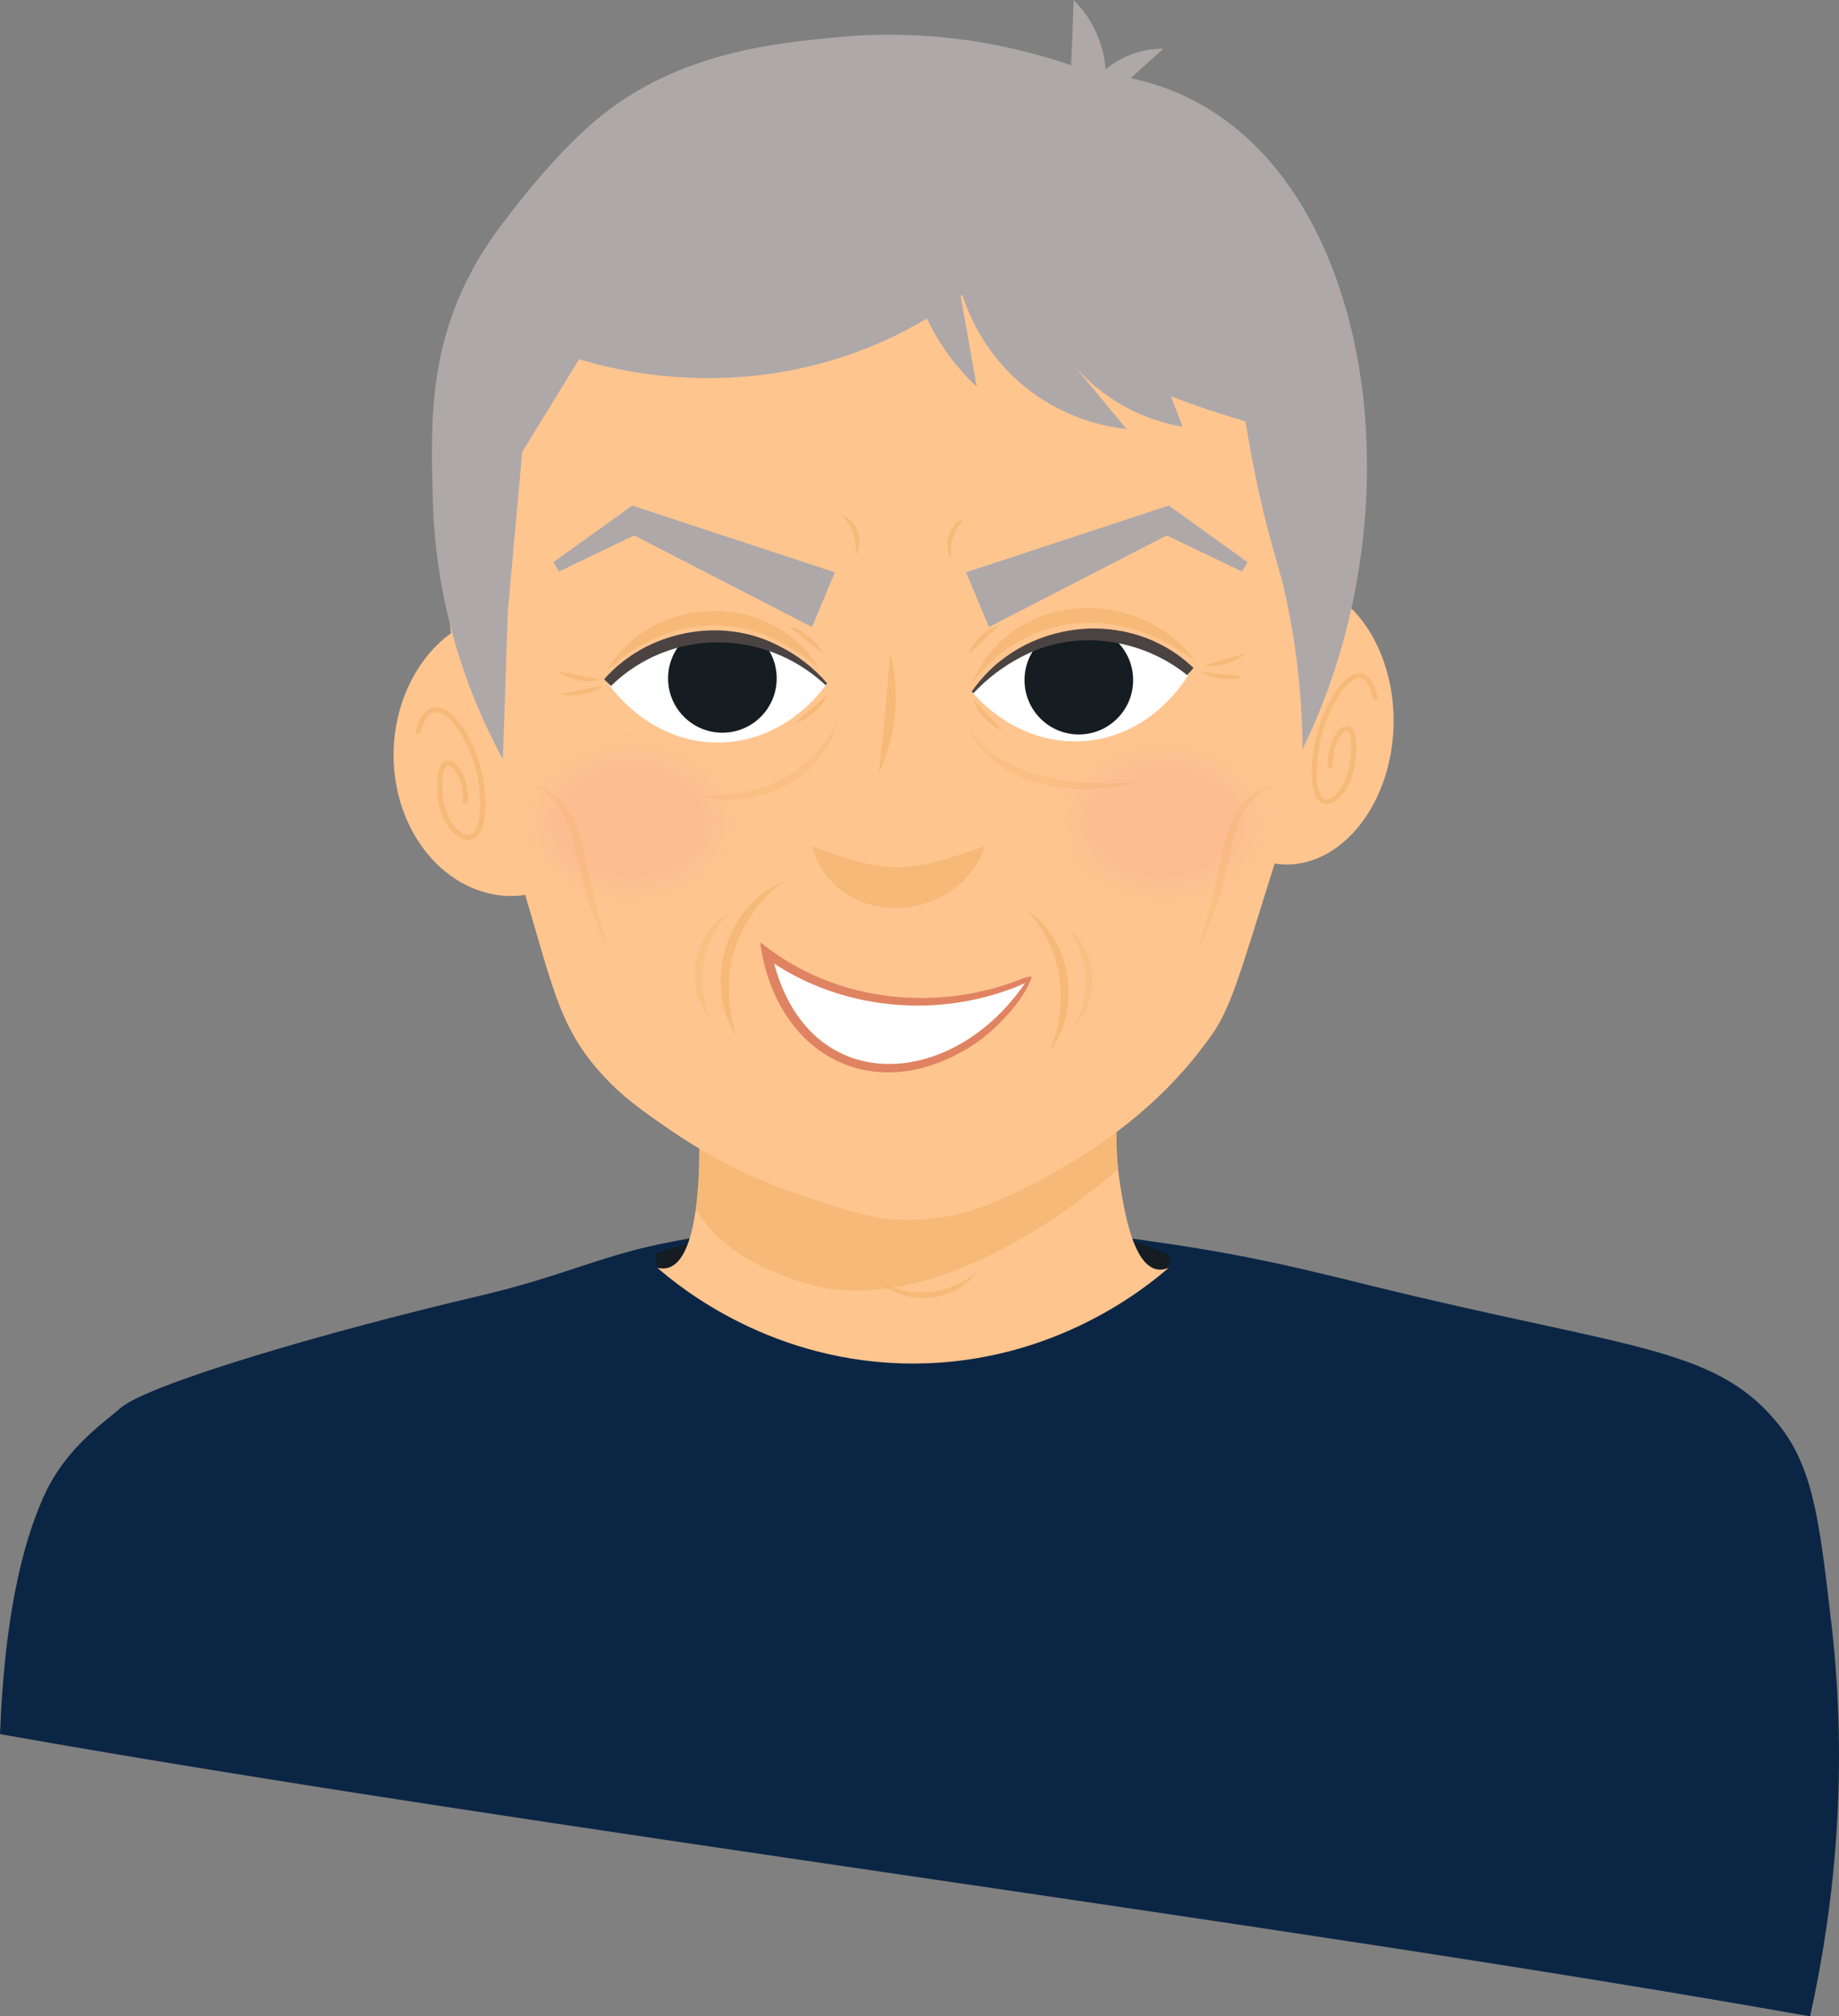 <?xml version="1.0" encoding="UTF-8"?>
<svg xmlns="http://www.w3.org/2000/svg" width="192.665" height="211.12" xmlns:xlink="http://www.w3.org/1999/xlink" viewBox="0 0 192.665 211.12">
  <rect x="0" y="0" width="192.665" height="211.12" fill="#808080" stroke="none"/>
  <defs>
    <style>
      .cls-1 {
        fill: #151c22;
      }

      .cls-1, .cls-2, .cls-3, .cls-4, .cls-5, .cls-6, .cls-7, .cls-8, .cls-9, .cls-10, .cls-11, .cls-12 {
        stroke-width: 0px;
      }

      .cls-13 {
        clip-path: url(#clippath);
      }

      .cls-2, .cls-14, .cls-15 {
        fill: none;
      }

      .cls-14 {
        stroke-width: .516px;
      }

      .cls-14, .cls-15 {
        stroke: #f1b068;
        stroke-miterlimit: 10;
      }

      .cls-14, .cls-15, .cls-6, .cls-8, .cls-9, .cls-16, .cls-17 {
        mix-blend-mode: multiply;
      }

      .cls-14, .cls-15, .cls-8, .cls-17 {
        opacity: .6;
      }

      .cls-18 {
        clip-path: url(#clippath-1);
      }

      .cls-3 {
        fill: #ffc58f;
      }

      .cls-15 {
        stroke-width: .546px;
      }

      .cls-4 {
        fill: #4b4342;
      }

      .cls-5 {
        fill: #aea8a9;
      }

      .cls-6 {
        fill: url(#radial-gradient-2);
      }

      .cls-6, .cls-9 {
        opacity: .1;
      }

      .cls-7 {
        fill: #e08362;
      }

      .cls-8, .cls-12 {
        fill: #f1b068;
      }

      .cls-9 {
        fill: url(#radial-gradient);
      }

      .cls-10 {
        fill: #0b2645;
      }

      .cls-19 {
        isolation: isolate;
      }

      .cls-16 {
        opacity: .3;
      }

      .cls-11 {
        fill: #fff;
      }
    </style>
    <clipPath id="clippath">
      <path class="cls-2" d="M124.712,70.316c-.208.388-3.805,6.818-11.269,7.286-6.905.433-11.146-4.611-11.549-5.107.709-.868,4.341-5.126,10.701-5.835,6.682-.744,11.322,2.994,12.116,3.656Z"/>
    </clipPath>
    <clipPath id="clippath-1">
      <path class="cls-2" d="M63.65,71.471c.241.368,4.387,6.458,11.864,6.271,6.917-.174,10.699-5.569,11.057-6.099-.783-.802-4.773-4.726-11.171-4.875-6.722-.156-11.017,3.974-11.75,4.703Z"/>
    </clipPath>
    <radialGradient id="radial-gradient" cx="66.864" cy="86.115" fx="66.864" fy="86.115" r="17.129" gradientTransform="translate(64.859 30.53) scale(.853 .645)" gradientUnits="userSpaceOnUse">
      <stop offset=".538" stop-color="#e984a2"/>
      <stop offset=".593" stop-color="rgba(233, 132, 162, .887)" stop-opacity=".887"/>
      <stop offset=".711" stop-color="rgba(233, 132, 162, .597)" stop-opacity=".597"/>
      <stop offset=".882" stop-color="rgba(233, 132, 162, .136)" stop-opacity=".136"/>
      <stop offset=".931" stop-color="#e984a2" stop-opacity="0"/>
    </radialGradient>
    <radialGradient id="radial-gradient-2" cx="1.426" fx="1.426" xlink:href="#radial-gradient"/>
  </defs>
  <g class="cls-19">
    <g id="Layer_2" data-name="Layer 2">
      <g id="Layer_1-2" data-name="Layer 1">
        <g>
          <path class="cls-10" d="M69.026,130.286c21.922-4.554,40.237-2,53.736,0,8.248,1.222,13.579,2.535,20.737,4.298,26.876,6.619,35.936,6.333,42.565,14.231,3.883,4.626,4.523,10.14,5.802,21.168,1.828,15.764.283,29.795-2.232,41.139-55.489-9.851-134.144-19.701-189.633-29.552.442-11.718,2.198-19.557,4.546-24.817,2.251-5.044,6.129-7.639,8.096-9.34,2.807-2.426,20.888-7.815,37.737-11.765,8.198-1.922,12.354-4.053,18.648-5.361Z"/>
          <path class="cls-1" d="M68.628,131.226c3.127-.966,5.903-1.648,8.191-2.137,8.06-1.723,22.796-4.785,39.063-.034,2.852.833,5.164,1.734,6.76,2.41-.067.425-.133.85-.2,1.276-2.406,2.093-12.007,9.948-26.567,10.027-14.838.08-24.645-7.972-27.009-10.027-.08-.505-.159-1.01-.239-1.515Z"/>
          <path class="cls-3" d="M55.951,93.524c-6.605,1.609-13.139-3.614-14.475-11.571-1.336-7.957,3-15.829,9.604-17.438,1.624,9.67,3.247,19.339,4.871,29.009Z"/>
          <path class="cls-3" d="M133.188,90.352c5.93,1.219,11.645-4.38,12.66-12.404,1.015-8.024-3.029-15.631-8.958-16.85-1.234,9.751-2.468,19.503-3.702,29.254Z"/>
          <path class="cls-14" d="M144.121,73.284c-.16-.828-.51-2.106-1.256-2.464-1.605-.771-4.136,3.145-4.887,7.195-.291,1.571-.573,4.555.3,5.574.862,1.006,2.507-.308,3.184-2.633.499-1.713.549-4.237-.135-4.642-.419-.249-1.089.313-1.531,1.401-.513,1.263-.446,2.559-.438,2.687"/>
          <path class="cls-15" d="M43.736,76.777c.218-.819.67-2.077,1.523-2.396,1.833-.687,4.481,3.354,5.13,7.438.252,1.584.426,4.579-.599,5.551-1.013.96-2.792-.437-3.439-2.794-.477-1.736-.414-4.26.371-4.63.481-.227,1.204.368,1.648,1.479.515,1.288.378,2.579.363,2.706"/>
          <path class="cls-3" d="M73.154,115.609c.118,2.071.835,16.058-3.189,17.141-.317.085-.68.095-1.098-.008,2.364,2.056,12.171,10.107,27.009,10.027,14.56-.079,24.161-7.935,26.567-10.027-.296.125-.73.253-1.214.168-2.489-.437-3.407-5.99-3.827-8.531-.344-2.079-.64-5.141-.239-8.929-14.67.053-29.339.106-44.009.159Z"/>
          <path class="cls-8" d="M84.631,134.43c8.421,2.588,20.807-1.933,32.512-12.011-.193-1.882-.269-4.233.02-6.97-14.67.053-29.339.106-44.009.159.07,1.221.346,6.577-.261,10.994,3.107,5.167,8.967,6.976,11.738,7.828Z"/>
          <path class="cls-3" d="M139.823,50.15c-3.572-19.687-20.057-45.475-45.763-45.763-25.664-.287-43.254,25.038-46.56,43.371-.914,5.071-1.653,16.273,1.677,28.484,1.095,4.017,1.141,2.66,3.859,11.042,4.717,14.546,4.804,19.326,9.833,24.981,2.258,2.539,4.432,4.039,7.282,6.006,6.697,4.622,12.713,6.577,15.945,7.601,3.755,1.189,5.677,1.799,8.557,1.86,5.03.106,8.867-1.483,10.79-2.445,11.684-5.323,17.649-11.76,20.622-15.733.332-.444.844-1.061,1.41-1.997,1.92-3.172,2.934-7.357,7.413-21.39,1.278-4.004,2.336-7.237,2.987-9.212,1.925-6.06,3.972-15.655,1.948-26.806Z"/>
          <g class="cls-17">
            <path class="cls-12" d="M103.179,88.612c-2.838,8.347-15.637,8.861-18.112-0,3.237,1.131,5.815,2.186,8.98,2.182,3.133-.001,5.929-1.124,9.132-2.182h0Z"/>
          </g>
          <g class="cls-17">
            <path class="cls-12" d="M89.663,58.184c.144-1.595-.333-3.129-1.512-4.242,1.701.507,2.367,2.784,1.512,4.242h0Z"/>
          </g>
          <g class="cls-17">
            <path class="cls-12" d="M99.649,58.524c-.881-1.442-.256-3.731,1.435-4.269-1.158,1.135-1.607,2.677-1.435,4.269h0Z"/>
          </g>
          <g>
            <g class="cls-17">
              <path class="cls-12" d="M101.847,71.503c4.063-9.62,17.237-10.372,23.343-2.348-.95-.647-1.888-1.262-2.873-1.783-7.158-3.951-15.457-2.474-20.47,4.131h0Z"/>
            </g>
            <g class="cls-17">
              <path class="cls-12" d="M105.078,76.54c-1.065-.454-1.989-1.234-2.638-2.19-.207-.329-.394-.678-.474-1.066.27.283.521.555.784.818.73.759,1.645,1.636,2.328,2.437h0Z"/>
            </g>
            <g class="cls-16">
              <path class="cls-12" d="M119.109,81.918c-6.162,1.581-14.662.756-17.662-5.695.501.657,1.004,1.303,1.631,1.822,4.252,3.967,10.513,4.164,16.032,3.873h0Z"/>
            </g>
            <g class="cls-17">
              <path class="cls-12" d="M101.376,68.554c.47-1.058,1.263-1.97,2.228-2.605.332-.202.684-.384,1.073-.458-.287.266-.563.512-.83.772-.769.719-1.66,1.621-2.471,2.292h0Z"/>
            </g>
            <g class="cls-17">
              <path class="cls-12" d="M130.493,68.425c-.897.733-2.015,1.189-3.164,1.321-.387.03-.783.035-1.164-.075.376-.108.733-.204,1.089-.314,1.011-.295,2.213-.698,3.239-.931h0Z"/>
            </g>
            <g class="cls-17">
              <path class="cls-12" d="M130.302,70.872c-1.111.324-2.32.308-3.428-.02-.368-.123-.735-.274-1.042-.523.389.048.755.099,1.125.136,1.046.123,2.31.221,3.346.407h0Z"/>
            </g>
            <path class="cls-11" d="M124.712,70.316c-.208.388-3.805,6.818-11.269,7.286-6.905.433-11.146-4.611-11.549-5.107.709-.868,4.341-5.126,10.701-5.835,6.682-.744,11.322,2.994,12.116,3.656Z"/>
            <g class="cls-13">
              <circle class="cls-1" cx="113.024" cy="71.211" r="5.69"/>
            </g>
            <path class="cls-4" d="M101.799,72.419c5.253-7.611,16.519-8.935,23.241-2.48-0-0-.656.755-.656.755-4.847-3.901-11.836-4.9-17.388-1.906-1.854.945-3.553,2.242-5.006,3.784l-.192-.152h0Z"/>
          </g>
          <g>
            <g class="cls-17">
              <path class="cls-12" d="M63.588,70.222c4.725-8.159,17.214-8.407,22.15-.326-1.627-1.389-3.408-2.483-5.278-3.27-5.78-2.488-12.417-.716-16.872,3.597h0Z"/>
            </g>
            <g class="cls-17">
              <path class="cls-12" d="M86.718,72.683c-.633,1.485-1.987,2.556-3.472,3.113,1.07-1.154,2.344-2.034,3.472-3.113h0Z"/>
            </g>
            <g class="cls-16">
              <path class="cls-12" d="M87.805,75.366c-1.438,6.284-8.676,9.638-14.638,7.914,1.514.052,3.01-.03,4.465-.289,4.438-.69,8.284-3.523,10.173-7.625h0Z"/>
            </g>
            <g class="cls-17">
              <path class="cls-12" d="M86.201,68.367c-.865-.596-1.835-1.419-2.663-2.066-.289-.235-.585-.456-.894-.696.394.039.761.19,1.109.362,1.018.548,1.887,1.387,2.448,2.4h0Z"/>
            </g>
            <g class="cls-17">
              <path class="cls-12" d="M58.335,70.279c1.041.142,2.277.439,3.308.644.364.079.728.144,1.112.218-.37.143-.765.173-1.153.176-1.155-.03-2.31-.387-3.267-1.038h0Z"/>
            </g>
            <g class="cls-17">
              <path class="cls-12" d="M58.74,72.7c1.014-.276,2.268-.485,3.297-.699.366-.069.726-.152,1.109-.234-.284.276-.637.458-.992.613-1.076.423-2.278.546-3.413.32h0Z"/>
            </g>
            <path class="cls-11" d="M63.65,71.471c.241.368,4.387,6.458,11.864,6.271,6.917-.174,10.699-5.569,11.057-6.099-.783-.802-4.773-4.726-11.171-4.875-6.722-.156-11.017,3.974-11.75,4.703Z"/>
            <g class="cls-18">
              <circle class="cls-1" cx="75.682" cy="71.029" r="5.69"/>
            </g>
            <path class="cls-4" d="M86.482,71.727c-6.376-5.935-16.199-6.013-22.472.092-0-0-.719-.695-.719-.695,4.414-5.056,12.266-6.637,18.237-3.533,1.969.968,3.732,2.317,5.131,3.968l-.177.168h0Z"/>
          </g>
          <g class="cls-17">
            <path class="cls-12" d="M93.238,68.281c1.115,4.178.687,8.814-1.198,12.709.542-4.31.927-8.374,1.198-12.709h0Z"/>
          </g>
          <g class="cls-17">
            <path class="cls-12" d="M107.639,95.384c4.741,3.057,5.694,10.393,2.276,14.769,2.173-4.906,1.456-10.819-2.276-14.769h0Z"/>
          </g>
          <g class="cls-17">
            <path class="cls-12" d="M102.302,133.163c-2.245,3.272-7.51,3.674-10.306.904,3.338,1.909,7.376,1.623,10.306-.904h0Z"/>
          </g>
          <g class="cls-17">
            <path class="cls-12" d="M81.891,92.389c-3.601,2.892-5.749,7.106-5.514,11.673.069,1.489.319,2.991.784,4.466-3.531-5.402-1.195-13.584,4.73-16.139h0Z"/>
          </g>
          <g class="cls-16">
            <path class="cls-12" d="M76.595,95.384c-3.056,3.041-3.81,7.331-2.195,11.299-2.852-3.362-1.766-9.286,2.195-11.299h0Z"/>
          </g>
          <g class="cls-16">
            <path class="cls-12" d="M111.903,97.225c3.11,2.315,3.368,7.492.674,10.22,1.703-3.339,1.547-7.161-.674-10.22h0Z"/>
          </g>
          <path class="cls-5" d="M136.474,78.419c-.081-7.291-1.072-12.999-1.981-16.91-.437-1.881-1.388-4.632-2.395-9.049-.798-3.499-1.306-6.404-1.614-8.343-4.867-1.407-10.679-3.501-16.939-6.677-6.518-3.307-11.812-6.919-15.914-10.132,2.553-6.276,5.106-12.552,7.659-18.829,3.122-.733,11.282-2.222,19.479,1.903,3.795,1.909,7.602,5.013,10.862,9.95,9.627,14.576,10.287,38.77.843,58.087Z"/>
          <path class="cls-5" d="M117.157,8.77c-1,2.8-7.503,20.099-26.149,27.605-13.956,5.618-26.433,2.416-30.342,1.242-1.984,3.231-3.968,6.463-5.952,9.694-.5,5.522-1,11.045-1.5,16.567-.177,5.205-.355,10.41-.532,15.615-2.367-4.358-5.205-10.813-6.566-19.042-.663-4.012-.752-7.094-.797-8.905-.159-6.355-.334-13.317,2.928-20.76,1.897-4.33,4.306-7.337,6.743-10.38.526-.657,4.013-4.979,7.63-7.985,8.553-7.106,19.259-7.955,25.019-8.517,13.664-1.333,24.388,2.583,29.52,4.866Z"/>
          <ellipse class="cls-9" cx="121.899" cy="86.115" rx="14.832" ry="11.907"/>
          <ellipse class="cls-6" cx="66.075" cy="86.115" rx="14.832" ry="11.907"/>
          <g class="cls-16">
            <path class="cls-12" d="M125.599,99.251c.859-3.097,1.672-6.164,2.321-9.307.526-3.057,1.84-6.903,5.301-7.613-3.123,1.384-3.895,4.712-4.493,7.792-.684,3.142-1.688,6.246-3.128,9.129h0Z"/>
          </g>
          <g class="cls-16">
            <path class="cls-12" d="M63.648,99.251c-1.44-2.883-2.444-5.987-3.128-9.129-.598-3.078-1.372-6.409-4.493-7.791,3.461.713,4.774,4.555,5.3,7.613.649,3.143,1.462,6.21,2.321,9.307h0Z"/>
          </g>
          <path class="cls-5" d="M115.651,10.225c.192-1.002.456-3.113-.333-5.589-.76-2.386-2.117-3.921-2.839-4.636-.043,1.42-.095,2.855-.155,4.303-.059,1.419-.126,2.823-.2,4.214l3.527,1.708Z"/>
          <path class="cls-5" d="M114.541,8.521c.5-.591,1.612-1.764,3.393-2.579,1.716-.785,3.195-.845,3.924-.827-.807.721-1.618,1.453-2.434,2.196-.799.728-1.586,1.453-2.363,2.175l-2.52-.965Z"/>
          <path class="cls-5" d="M99.117,16.55c-3.54.552-5.121,1.539-6.047,2.774-1.011,1.348-1.535,3.394-1.864,4.614-.229.851-.401,1.745-.519,2.736-.198,1.665.01,4.078,1.929,7.206.782-2.728,1.563-5.455,2.345-8.183.245,2.235.955,5.899,3.264,9.732,1.345,2.232,2.854,3.895,4.108,5.067-.701-3.943-1.402-7.886-2.102-11.828.353,1.718,1.754,7.447,7.11,11.807,4.276,3.482,8.796,4.237,10.686,4.444-2.005-2.422-4.011-4.843-6.016-7.265.995,1.252,2.756,3.15,5.468,4.716,2.532,1.462,4.884,2.052,6.417,2.314-.802-2.094-1.604-4.188-2.405-6.283,1.525.43,3.381.81,5.51.955,4.025.275,7.372-.404,9.645-1.076-1.748-2.896-9.941-15.958-22.904-20.49-.366-.128-7.117-2.41-14.625-1.241Z"/>
          <g>
            <path class="cls-11" d="M107.902,102.431c-2.6,1.137-9.615,3.777-18.061,1.729-4.254-1.032-7.448-2.907-9.496-4.372.145.829,1.539,8.143,7.601,10.955,6.336,2.939,15.379-.149,19.956-8.312Z"/>
            <path class="cls-7" d="M107.386,102.946c-8.804,3.888-19.504,2.919-27.323-2.764-0.0 0.0.759-.477.759-.477,3.229,15.312,18.691,14.736,26.565,3.242h0ZM108.11,102.253c-.382,1.169-1.161,2.312-1.938,3.282-1.272,1.51-2.721,2.937-4.402,3.994-10.29,6.508-20.527.927-22.13-10.852-0.0 0.0.987.717.987.717,7.478,5.568,17.735,6.522,26.337,3.128.306-.141.841-.296,1.147-.269h0Z"/>
          </g>
          <polygon class="cls-5" points="101.212 59.923 121.669 53.192 122.452 52.935 122.933 53.28 130.697 58.863 130.117 59.84 121.494 55.706 122.758 55.794 103.61 65.65 101.212 59.923 101.212 59.923"/>
          <polygon class="cls-5" points="85.068 65.65 65.92 55.794 67.184 55.706 58.561 59.84 57.982 58.863 65.746 53.28 66.226 52.935 67.01 53.192 87.467 59.923 85.068 65.65 85.068 65.65"/>
        </g>
      </g>
    </g>
  </g>
</svg>